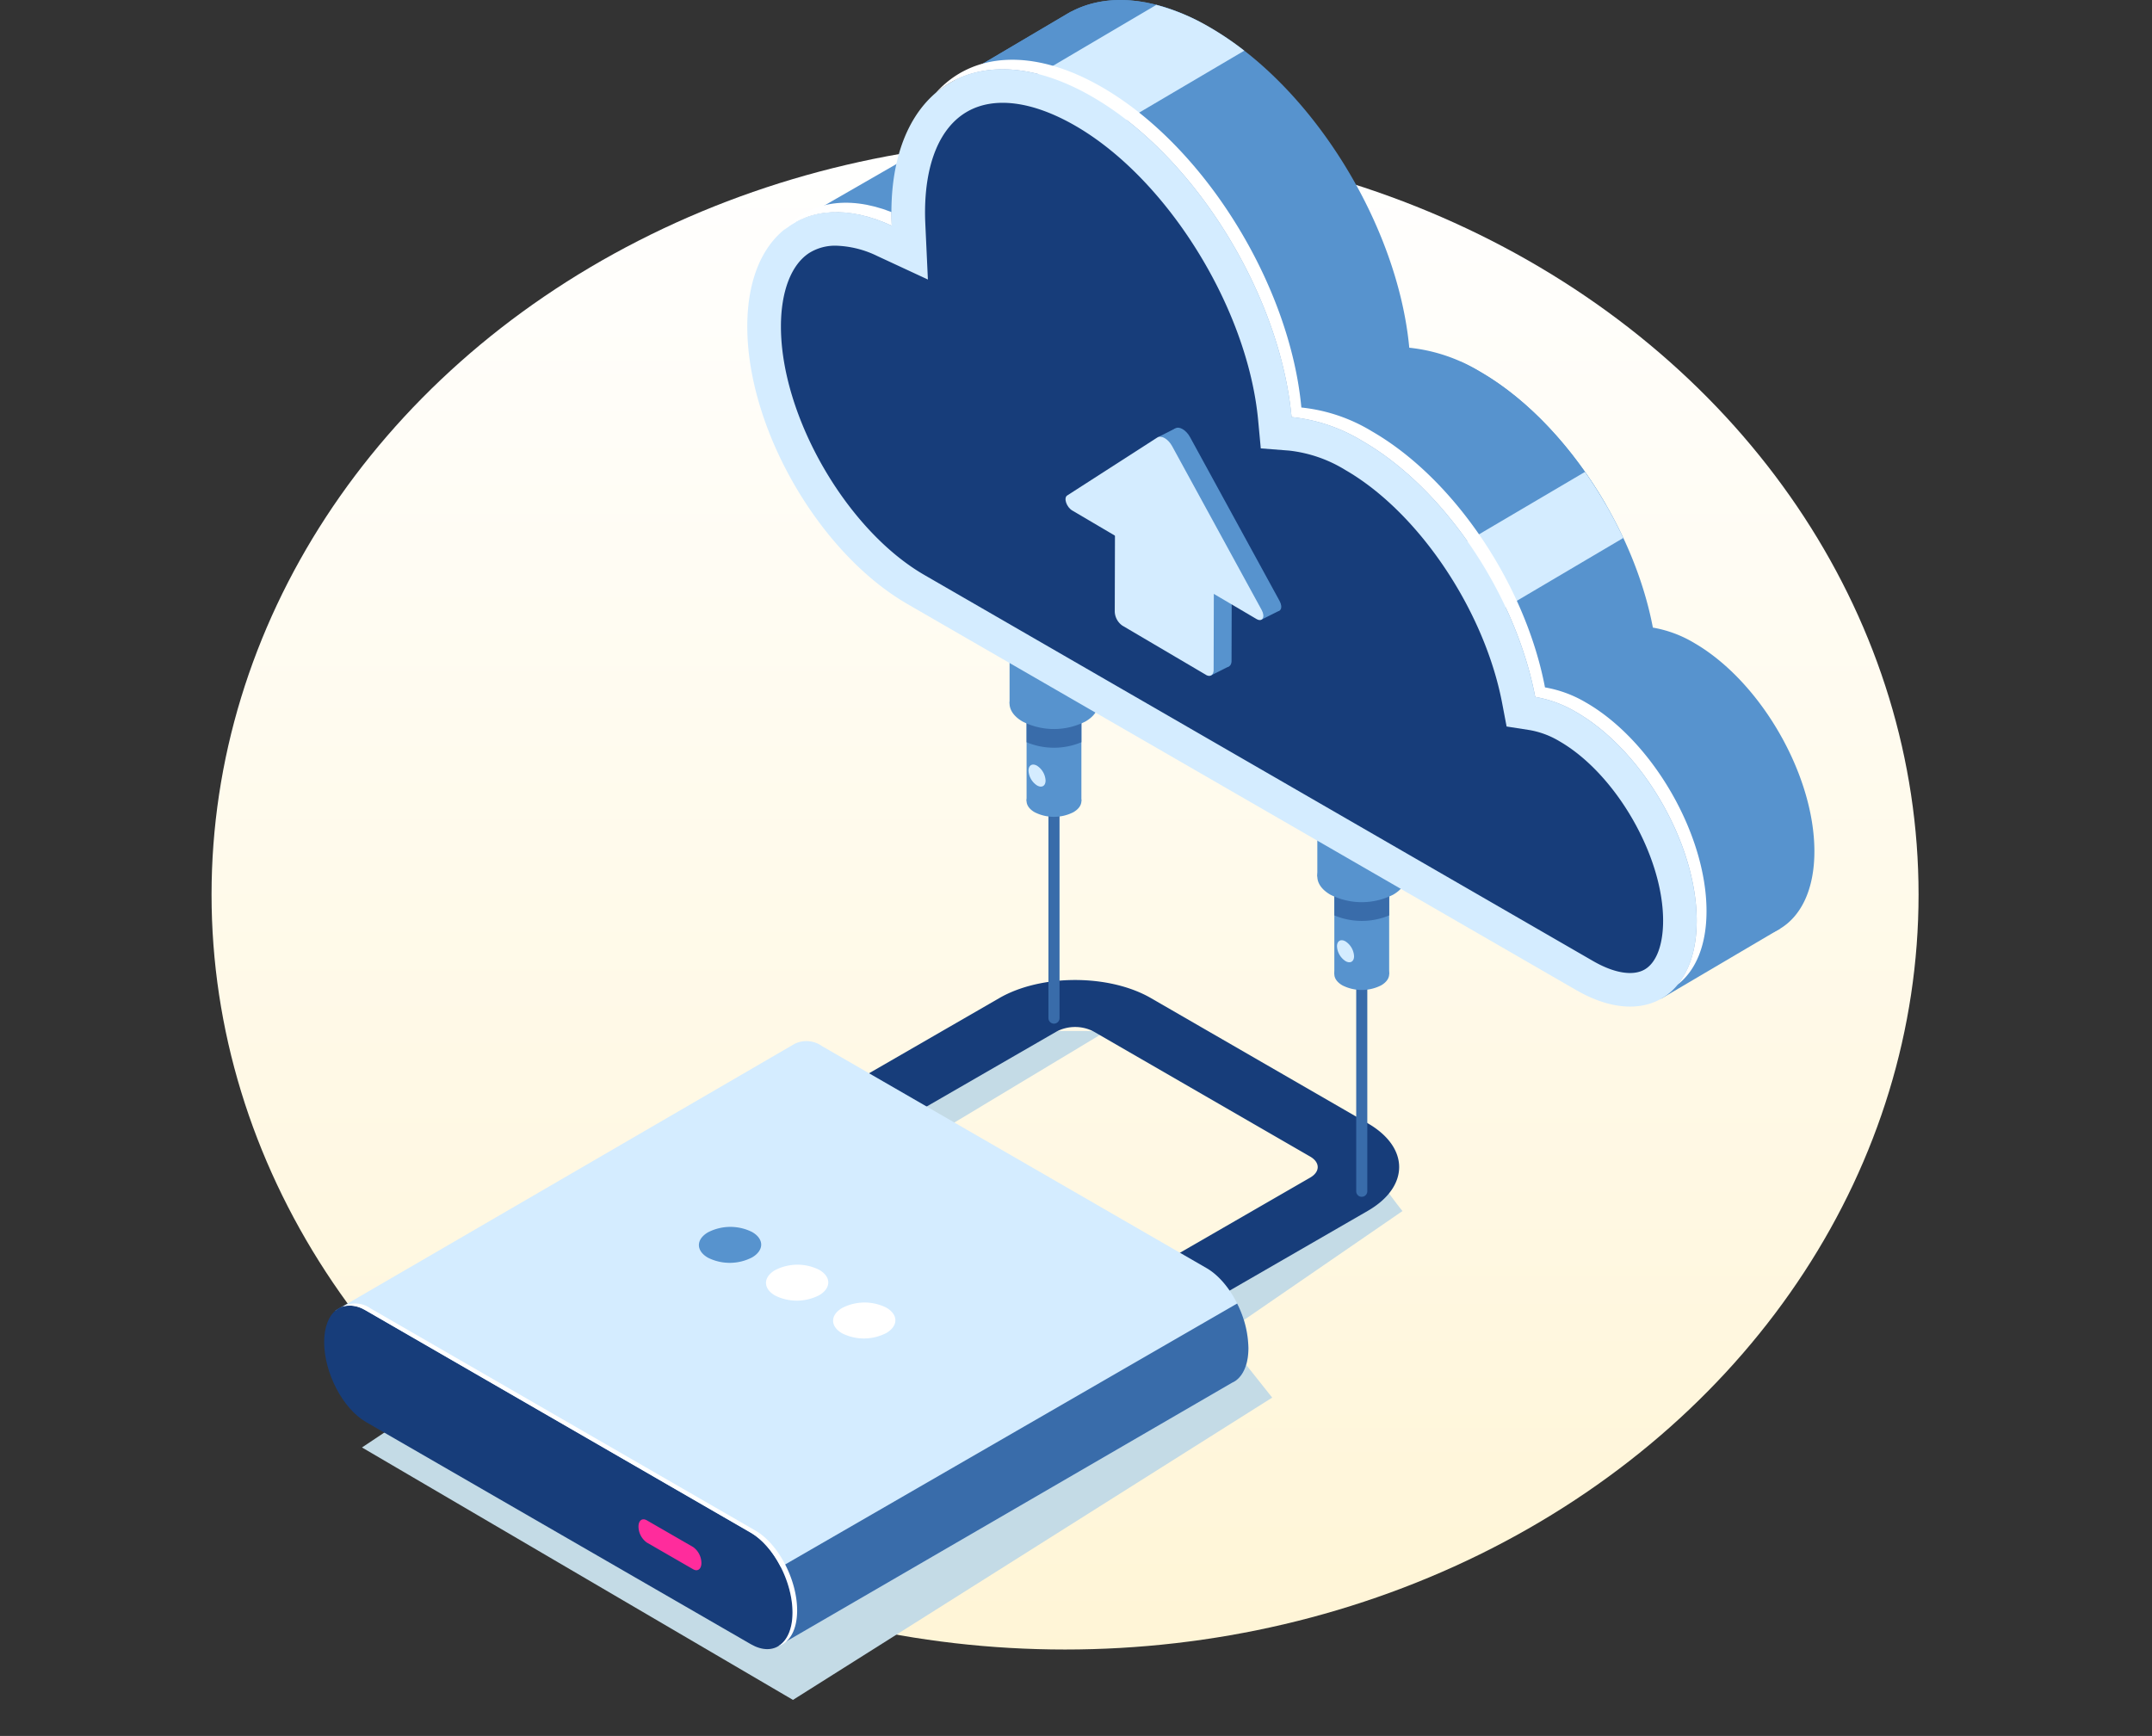 <svg xmlns="http://www.w3.org/2000/svg" xmlns:xlink="http://www.w3.org/1999/xlink" width="295" height="238" viewBox="0 0 295 238">
  <rect x="0" y="0" width="295" height="238" fill="#333333" stroke="none"/>
  <defs>
    <linearGradient id="linear-gradient" x1="0.5" x2="0.5" y2="1" gradientUnits="objectBoundingBox">
      <stop offset="0" stop-color="#fff"/>
      <stop offset="1" stop-color="#fff5d6"/>
    </linearGradient>
    <clipPath id="clip-path">
      <rect id="Rectángulo_12352" data-name="Rectángulo 12352" width="204.283" height="226.096" fill="none"/>
    </clipPath>
  </defs>
  <g id="Grupo_142349" data-name="Grupo 142349" transform="translate(8912.749 9108.921)">
    <g id="Grupo_142326" data-name="Grupo 142326" transform="translate(-9302.749 -11614.921)">
      <g id="Grupo_142249" data-name="Grupo 142249" transform="translate(0 26)">
        <ellipse id="Elipse_4052" data-name="Elipse 4052" cx="117" cy="103.5" rx="117" ry="103.5" transform="translate(419 2499.149)" fill="url(#linear-gradient)"/>
        <rect id="Rectángulo_12316" data-name="Rectángulo 12316" width="295" height="238" transform="translate(390 2480)" fill="none"/>
      </g>
    </g>
    <path id="Trazado_157838" data-name="Trazado 157838" d="M-7341.785-9156.446l26.012-15.652h-16.533l-85.534,57.1,59.081,34.61,65.693-41.445-6.833-8.6,24.69-16.974s-4.452-5.511-5.864-9.039-8.246,9.039-8.246,9.039l-26.454,13.888Z" transform="translate(-1445.289 204.524)" fill="#c4dbe6"/>
    <g id="Grupo_142327" data-name="Grupo 142327" transform="translate(-8868.311 -9108.921)">
      <g id="Grupo_142324" data-name="Grupo 142324" transform="translate(0)" clip-path="url(#clip-path)">
        <path id="Trazado_157800" data-name="Trazado 157800" d="M92.25,136.837l-7.9-4.559,29.108-16.8c1.376-.794,1.374-2.086,0-2.879L83.727,95.426a5.519,5.519,0,0,0-4.986,0l-29.108,16.8-7.9-4.557L70.845,90.867c5.728-3.306,15.047-3.306,20.777,0l29.735,17.169c5.729,3.306,5.729,8.687,0,12Z" transform="translate(21.707 45.97)" fill="#173d7a"/>
        <path id="Trazado_157801" data-name="Trazado 157801" d="M126.169,135.979c0-4.221-2.566-9.124-5.731-10.951L67.7,94.579a3.68,3.68,0,0,0-3.714-.316l0,0L1.015,130.852l60.894,45.884,62.035-36.005a2.966,2.966,0,0,0,.549-.319c1.037-.784,1.677-2.324,1.677-4.433" transform="translate(0.528 48.834)" fill="#d4ecff"/>
        <path id="Trazado_157802" data-name="Trazado 157802" d="M43.81,164.424l62.037-36.006a2.865,2.865,0,0,0,.547-.318h0c1.037-.786,1.677-2.324,1.677-4.433a14.045,14.045,0,0,0-1.544-6.1L35.81,158.4Z" transform="translate(18.625 61.147)" fill="#396caa"/>
        <path id="Trazado_157803" data-name="Trazado 157803" d="M58.469,164.168,5.731,133.719C2.566,131.892,0,126.99,0,122.769s2.566-6.159,5.731-4.332l52.738,30.448c3.165,1.829,5.731,6.731,5.731,10.952s-2.566,6.159-5.731,4.332" transform="translate(0 61.241)" fill="#173d7a"/>
        <path id="Trazado_157804" data-name="Trazado 157804" d="M58.223,148.692,5.485,118.245a3.638,3.638,0,0,0-3.791-.269,3.987,3.987,0,0,1,3.157.556l52.738,30.449c3.165,1.827,5.731,6.731,5.731,10.951,0,2.28-.752,3.887-1.941,4.6,1.551-.473,2.575-2.225,2.575-4.89,0-4.22-2.566-9.124-5.731-10.951" transform="translate(0.881 61.143)" fill="#fff"/>
        <path id="Trazado_157805" data-name="Trazado 157805" d="M35.828,143.871l-6.34-3.657a2.739,2.739,0,0,1-1.143-2.183c0-.841.512-1.228,1.143-.863l6.34,3.657a2.736,2.736,0,0,1,1.143,2.183c0,.841-.512,1.228-1.143.863" transform="translate(14.742 71.269)" fill="#ff2c9c"/>
        <path id="Trazado_157806" data-name="Trazado 157806" d="M41.1,114.832c1.657-.98,1.64-2.54-.036-3.486a6.676,6.676,0,0,0-6.038.062c-1.657.98-1.64,2.542.036,3.486a6.671,6.671,0,0,0,6.038-.062" transform="translate(17.575 57.551)" fill="#5793ce"/>
        <path id="Trazado_157807" data-name="Trazado 157807" d="M47.15,118.242c1.657-.98,1.64-2.54-.036-3.486a6.676,6.676,0,0,0-6.038.062c-1.657.98-1.64,2.542.036,3.487a6.676,6.676,0,0,0,6.038-.064" transform="translate(20.723 59.325)" fill="#fff"/>
        <path id="Trazado_157808" data-name="Trazado 157808" d="M53.2,121.653c1.657-.98,1.64-2.54-.036-3.486a6.676,6.676,0,0,0-6.038.062c-1.657.98-1.64,2.542.036,3.487a6.676,6.676,0,0,0,6.038-.064" transform="translate(23.871 61.099)" fill="#fff"/>
        <path id="Trazado_157809" data-name="Trazado 157809" d="M66.075,107.646a.76.76,0,0,1-.76-.76V63.626a.76.76,0,0,1,1.52,0v43.26a.76.76,0,0,1-.76.76" transform="translate(33.97 32.696)" fill="#396caa"/>
        <rect id="Rectángulo_12348" data-name="Rectángulo 12348" width="7.515" height="16.219" transform="translate(96.287 93.601)" fill="#5793ce"/>
        <path id="Trazado_157810" data-name="Trazado 157810" d="M69.758,74.522a5.877,5.877,0,0,1-5.314,0c-1.468-.847-1.468-2.221,0-3.069a5.877,5.877,0,0,1,5.314,0c1.467.848,1.467,2.222,0,3.069" transform="translate(32.944 36.832)" fill="#5793ce"/>
        <rect id="Rectángulo_12349" data-name="Rectángulo 12349" width="12.179" height="25.437" transform="translate(93.956 70.998)" fill="#5793ce"/>
        <path id="Trazado_157811" data-name="Trazado 157811" d="M63.343,63.59v5.489a9.718,9.718,0,0,0,7.515,0V63.59a9.718,9.718,0,0,0-7.515,0" transform="translate(32.944 32.68)" fill="#396caa"/>
        <path id="Trazado_157812" data-name="Trazado 157812" d="M72.2,67.129a9.519,9.519,0,0,1-8.611,0c-2.379-1.373-2.379-3.6,0-4.972a9.519,9.519,0,0,1,8.611,0c2.377,1.373,2.377,3.6,0,4.972" transform="translate(32.147 31.792)" fill="#5793ce"/>
        <path id="Trazado_157813" data-name="Trazado 157813" d="M93.829,123.263a.76.76,0,0,1-.76-.76V79.243a.76.76,0,1,1,1.52,0V122.5a.76.76,0,0,1-.76.76" transform="translate(48.405 40.819)" fill="#396caa"/>
        <rect id="Rectángulo_12350" data-name="Rectángulo 12350" width="7.515" height="16.219" transform="translate(138.476 117.339)" fill="#5793ce"/>
        <path id="Trazado_157814" data-name="Trazado 157814" d="M97.512,90.138a5.877,5.877,0,0,1-5.314,0c-1.468-.847-1.468-2.221,0-3.068a5.867,5.867,0,0,1,5.314,0c1.467.847,1.468,2.221,0,3.068" transform="translate(47.379 44.954)" fill="#5793ce"/>
        <rect id="Rectángulo_12351" data-name="Rectángulo 12351" width="12.179" height="25.437" transform="translate(136.144 94.737)" fill="#5793ce"/>
        <path id="Trazado_157815" data-name="Trazado 157815" d="M91.1,79.207V84.7a9.718,9.718,0,0,0,7.515,0V79.207a9.718,9.718,0,0,0-7.515,0" transform="translate(47.379 40.802)" fill="#396caa"/>
        <path id="Trazado_157816" data-name="Trazado 157816" d="M99.958,82.745a9.519,9.519,0,0,1-8.611,0c-2.379-1.373-2.379-3.6,0-4.972a9.519,9.519,0,0,1,8.611,0c2.377,1.373,2.377,3.6,0,4.972" transform="translate(46.581 39.914)" fill="#5793ce"/>
        <path id="Trazado_157817" data-name="Trazado 157817" d="M121.68,100.02,138.01,90.4l-15.552-19.41-4.089,6.681Z" transform="translate(61.563 36.923)" fill="#5793ce"/>
        <path id="Trazado_157818" data-name="Trazado 157818" d="M42.545,25.138,68.607,10.144s-.98,14.964-.98,14.994-14.971,4.638-14.971,4.638Z" transform="translate(22.128 5.276)" fill="#5793ce"/>
        <path id="Trazado_157819" data-name="Trazado 157819" d="M159.03,88.135a16.428,16.428,0,0,0-5.64-2.09c-2.627-13.81-12.237-28.474-23.694-35.09a23.206,23.206,0,0,0-9.7-3.282c-1.564-16.738-13.2-35.76-27.336-43.92C85.282-.509,78.583-1.014,73.641,1.6V1.584l-.239.137c-.128.071-.252.143-.375.217L57.659,11.015l5.106,4.033c-4.585,2-7.482,7.144-7.482,14.743,0,14.015,9.84,31.056,21.976,38.063l81.771,58.39c9.113,5.261,16.5,1,16.5-9.526s-7.389-23.32-16.5-28.582" transform="translate(28.752 0)" fill="#5793ce"/>
        <path id="Trazado_157820" data-name="Trazado 157820" d="M55.782,23.621,91.054,3.011C84.206-.559,78.019-.854,73.38,1.6l0-.012-.24.137c-.126.071-.251.143-.375.217L57.4,11.015,62.5,15.047c-3.2,1.4-5.579,4.338-6.722,8.573" transform="translate(29.012 0)" fill="#5793ce"/>
        <path id="Trazado_157821" data-name="Trazado 157821" d="M107.823,67.277l25.737-15.1c-4.414-7.634-10.493-14.3-17.223-18.189Q115,33.213,113.7,32.628L80.967,51.772Z" transform="translate(42.111 16.97)" fill="#5793ce"/>
        <path id="Trazado_157822" data-name="Trazado 157822" d="M61.616,12.47l11.469,6.622,21-12.371a41.664,41.664,0,0,0-4.72-3.2A29.449,29.449,0,0,0,82.031.44Z" transform="translate(32.046 0.229)" fill="#d4ecff"/>
        <path id="Trazado_157823" data-name="Trazado 157823" d="M120.726,42.563l-20.541,12.1,7.143,7.968,18.647-11.01a60,60,0,0,0-5.249-9.061" transform="translate(52.106 22.137)" fill="#d4ecff"/>
        <path id="Trazado_157824" data-name="Trazado 157824" d="M151.8,94.389a16.408,16.408,0,0,0-5.64-2.09c-2.627-13.81-12.237-28.474-23.694-35.09a23.206,23.206,0,0,0-9.7-3.282c-1.564-16.738-13.2-35.76-27.336-43.92-15.2-8.776-27.52-1.663-27.52,15.888,0,.6.017,1.195.044,1.8-11.115-5.155-19.8.654-19.8,13.819,0,14.014,9.838,31.056,21.975,38.063L151.8,132.5c9.113,5.261,16.5,1,16.5-9.528s-7.389-23.318-16.5-28.581" transform="translate(19.847 3.25)" fill="#d4ecff"/>
        <path id="Trazado_157825" data-name="Trazado 157825" d="M56.239,21.434c-.027-.6-.046-1.2-.046-1.8l0-.074c-6.14-2.387-11.416-1.348-14.728,2.484,3.6-2.961,8.829-3.365,14.772-.61" transform="translate(21.567 9.509)" fill="#fff"/>
        <path id="Trazado_157826" data-name="Trazado 157826" d="M144.3,93.529a16.439,16.439,0,0,0-5.64-2.09c-2.627-13.81-12.237-28.474-23.694-35.09a23.206,23.206,0,0,0-9.7-3.282c-1.564-16.738-13.2-35.76-27.336-43.92-9.469-5.468-17.82-4.766-22.771.783,5.044-4.311,12.767-4.477,21.43.524,14.132,8.16,25.77,27.182,27.334,43.922a23.18,23.18,0,0,1,9.7,3.28c11.458,6.615,21.067,21.281,23.7,35.091a16.37,16.37,0,0,1,5.638,2.09c9.115,5.261,16.5,18.057,16.5,28.581,0,3.8-.973,6.764-2.631,8.779,2.472-1.9,3.974-5.357,3.974-10.087,0-10.522-7.389-23.32-16.5-28.581" transform="translate(28.69 2.803)" fill="#fff"/>
        <path id="Trazado_157827" data-name="Trazado 157827" d="M54.445,30.3l6.891,3.2-.351-7.587c-.024-.532-.04-1.061-.04-1.587,0-6.772,2.045-11.683,5.757-13.827s8.99-1.458,14.854,1.927c12.614,7.283,23.618,25.012,25.051,40.36l.362,3.867,3.873.3a18.619,18.619,0,0,1,7.745,2.678c10.019,5.784,19.05,19.226,21.473,31.962l.607,3.188,3.206.5a11.885,11.885,0,0,1,4.048,1.529c7.7,4.443,14.2,15.706,14.2,24.591,0,3.326-.923,5.766-2.531,6.695s-4.18.506-7.061-1.155L60.863,74.013C50.2,67.857,41.191,52.253,41.191,39.94c0-4.831,1.424-8.513,3.91-10.1a6.7,6.7,0,0,1,3.654-.977,13.775,13.775,0,0,1,5.69,1.438" transform="translate(21.423 4.822)" fill="#173d7a"/>
        <path id="Trazado_157828" data-name="Trazado 157828" d="M80.005,61.932l2.418-1.215-2.38-1.8Z" transform="translate(41.611 30.641)" fill="#5793ce"/>
        <path id="Trazado_157829" data-name="Trazado 157829" d="M75.228,39.817l2.347-1.187.043,1.228Z" transform="translate(39.126 20.091)" fill="#5793ce"/>
        <path id="Trazado_157830" data-name="Trazado 157830" d="M85.318,57.832l2.45-1.231-4.715-4.486Z" transform="translate(43.196 27.105)" fill="#5793ce"/>
        <path id="Trazado_157831" data-name="Trazado 157831" d="M85.407,67.55,73.959,60.807a2.442,2.442,0,0,1-1.049-1.924l.038-13.254L86.5,53.611l-.036,13.254c0,.721-.476,1.028-1.056.686" transform="translate(37.92 23.731)" fill="#5793ce"/>
        <path id="Trazado_157832" data-name="Trazado 157832" d="M81.066,38.675,68.7,46.631c-.524.337-.1,1.6.7,2.066l12.627,7.438,12.629,7.436c.8.47,1.227-.286.705-1.239L83.08,39.862c-.529-.971-1.481-1.531-2.014-1.187" transform="translate(35.611 20.062)" fill="#5793ce"/>
        <path id="Trazado_157833" data-name="Trazado 157833" d="M83.792,68.363,72.342,61.62A2.445,2.445,0,0,1,71.295,59.7l.036-13.254,13.552,7.982-.035,13.254c0,.721-.477,1.028-1.056.686" transform="translate(37.08 24.154)" fill="#d4ecff"/>
        <path id="Trazado_157834" data-name="Trazado 157834" d="M79.451,39.488,67.086,47.444c-.524.337-.1,1.6.7,2.066L80.41,56.948l12.629,7.438c.8.468,1.227-.287.705-1.24L81.465,40.675c-.529-.971-1.481-1.531-2.014-1.187" transform="translate(34.771 20.485)" fill="#d4ecff"/>
        <path id="Trazado_157835" data-name="Trazado 157835" d="M65.856,71.144c0,.746-.523,1.049-1.17.675a2.584,2.584,0,0,1-1.169-2.026c0-.745.523-1.047,1.169-.675a2.584,2.584,0,0,1,1.17,2.026" transform="translate(33.035 35.865)" fill="#d4ecff"/>
        <path id="Trazado_157836" data-name="Trazado 157836" d="M93.675,86.988c0,.746-.524,1.049-1.17.675a2.584,2.584,0,0,1-1.169-2.026c0-.745.523-1.047,1.169-.675a2.588,2.588,0,0,1,1.17,2.026" transform="translate(47.504 44.105)" fill="#d4ecff"/>
      </g>
    </g>
  </g>
</svg>
